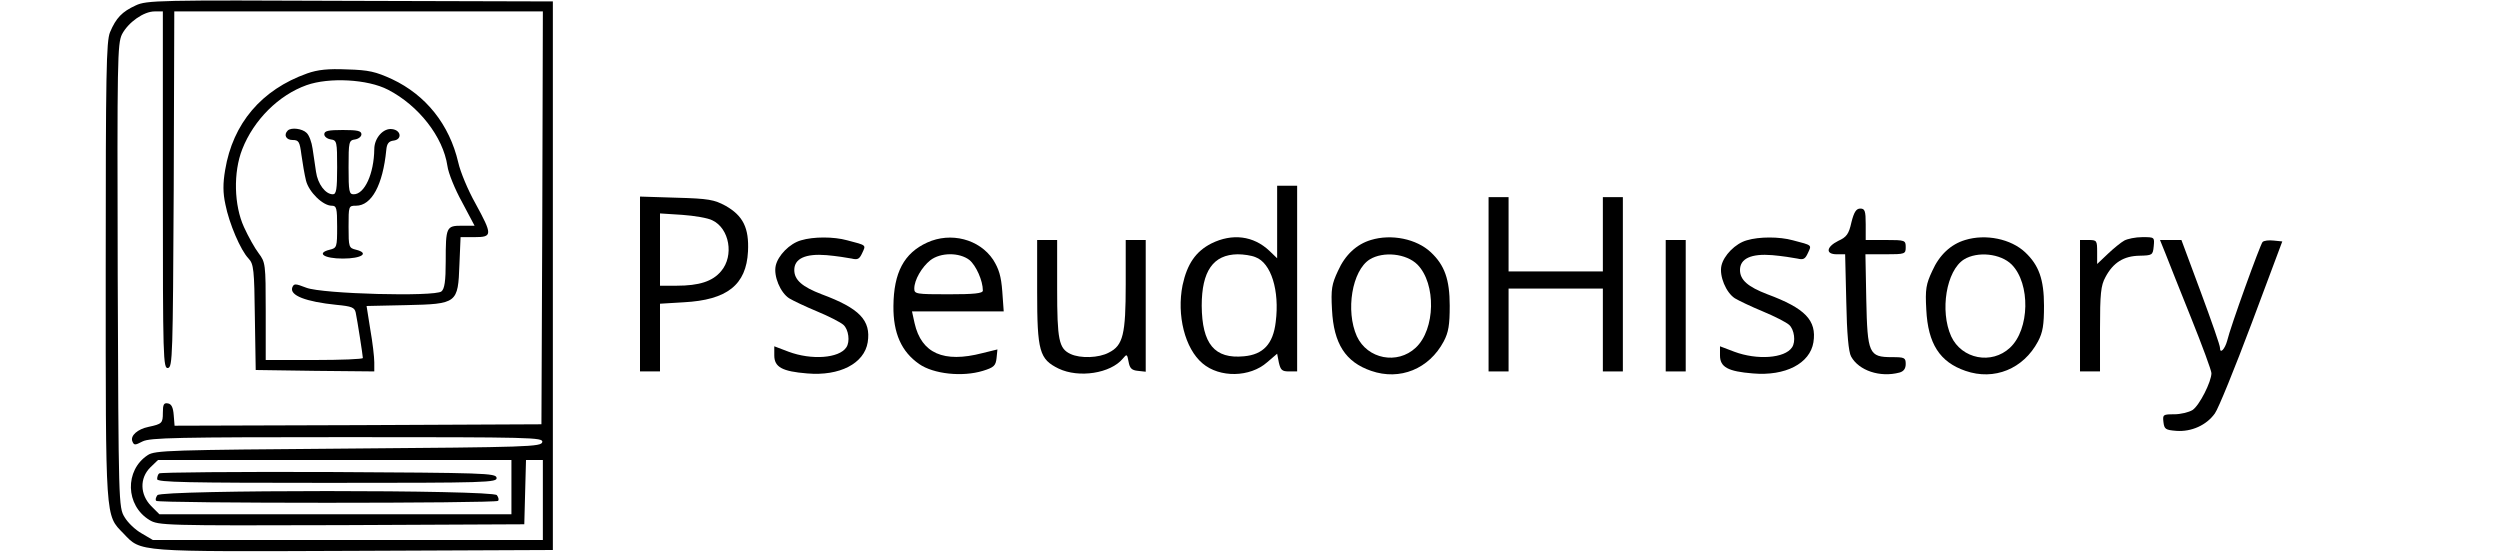 <?xml version="1.0" standalone="no"?>
<!DOCTYPE svg PUBLIC "-//W3C//DTD SVG 20010904//EN"
 "http://www.w3.org/TR/2001/REC-SVG-20010904/DTD/svg10.dtd">
<svg version="1.0" xmlns="http://www.w3.org/2000/svg"
 width="875pt" height="194pt" viewBox="0 0 875 194"
 preserveAspectRatio="xMidYMid meet">
<g transform="translate(0,194) scale(0.1,-0.1)"
fill="#000000" stroke="none">
<path d="M475 1921 c-48 -22 -69 -44 -90 -94 -13 -32 -15 -139 -15 -835 0
-881 -2 -853 62 -919 63 -66 40 -64 808 -61 l695 3 0 960 0 960 -710 2 c-671
3 -712 2 -750 -16z m95 -647 c0 -590 1 -625 18 -622 16 3 17 42 20 626 l2 622
645 0 645 0 -2 -722 -3 -723 -642 -3 -642 -2 -3 37 c-2 27 -8 39 -20 41 -15 3
-18 -4 -18 -33 0 -36 -3 -39 -50 -49 -39 -8 -64 -31 -57 -50 6 -15 9 -15 36
-1 26 13 119 15 716 15 648 0 686 -1 683 -17 -3 -17 -46 -18 -679 -23 -623 -5
-677 -6 -702 -23 -81 -53 -78 -176 6 -227 31 -19 52 -20 672 -18 l640 3 3 113
3 112 29 0 30 0 0 -140 0 -140 -682 0 -683 0 -39 23 c-22 12 -49 38 -60 57
-21 34 -21 48 -24 845 -2 757 -1 812 15 845 22 42 76 80 114 80 l29 0 0 -626z
m1220 -1039 l0 -95 -616 0 -616 0 -29 29 c-39 40 -41 97 -3 135 l27 26 618 0
619 0 0 -95z"/>
<path d="M1075 1683 c-160 -57 -260 -175 -287 -338 -8 -47 -8 -80 1 -121 13
-66 53 -160 81 -189 18 -19 20 -39 22 -205 l3 -185 208 -3 207 -2 0 32 c0 18
-6 70 -14 115 l-13 82 138 3 c180 4 182 6 187 143 l4 95 49 0 c63 0 63 8 3
118 -26 46 -53 111 -60 143 -31 133 -113 236 -232 292 -57 26 -81 32 -157 34
-67 3 -103 -1 -140 -14z m283 -57 c107 -55 193 -165 208 -267 3 -24 26 -81 51
-126 l44 -83 -44 0 c-55 0 -57 -4 -57 -125 0 -69 -4 -96 -15 -105 -23 -19
-417 -9 -473 13 -39 15 -43 15 -49 1 -10 -28 47 -50 155 -61 53 -5 63 -9 67
-27 6 -29 25 -151 25 -159 0 -4 -76 -7 -170 -7 l-170 0 0 171 c0 166 -1 171
-25 203 -13 17 -36 58 -51 91 -35 76 -38 192 -6 273 40 102 127 189 225 224
79 28 214 21 285 -16z"/>
<path d="M1007 1483 c-15 -15 -6 -33 17 -33 22 0 25 -6 31 -52 4 -29 11 -70
16 -90 10 -40 59 -88 90 -88 17 0 19 -8 19 -74 0 -71 -1 -74 -26 -80 -48 -12
-20 -31 46 -31 66 0 94 19 46 31 -25 6 -26 9 -26 80 0 73 0 74 26 74 55 0 94
73 106 195 2 23 9 31 26 33 30 4 26 36 -5 40 -31 5 -63 -31 -63 -70 -1 -86
-34 -158 -72 -158 -16 0 -18 9 -18 94 0 90 1 95 23 98 12 2 22 10 22 18 0 12
-14 15 -65 15 -51 0 -65 -3 -65 -15 0 -8 10 -16 23 -18 21 -3 22 -8 22 -98 0
-77 -3 -94 -15 -94 -26 0 -53 36 -59 79 -3 23 -9 59 -12 81 -3 22 -12 47 -21
55 -15 15 -54 20 -66 8z"/>
<path d="M557 283 c-4 -3 -7 -12 -7 -20 0 -11 106 -13 596 -13 562 0 595 1
592 18 -3 16 -40 17 -589 20 -322 1 -589 -1 -592 -5z"/>
<path d="M551 207 c-6 -8 -8 -17 -4 -20 8 -9 1188 -9 1196 0 4 3 2 12 -4 20
-17 19 -1171 19 -1188 0z"/>
<path d="M4470 1163 l0 -127 -27 26 c-56 53 -130 62 -203 26 -55 -28 -85 -72
-101 -146 -21 -105 8 -222 70 -274 60 -51 166 -49 226 4 l35 30 6 -31 c6 -26
11 -31 35 -31 l29 0 0 325 0 325 -35 0 -35 0 0 -127z m-76 -123 c55 -20 85
-117 71 -227 -9 -77 -44 -114 -111 -120 -103 -10 -147 43 -148 177 0 121 40
179 126 180 20 0 48 -4 62 -10z"/>
<path d="M2240 946 l0 -306 35 0 35 0 0 119 0 118 83 5 c152 8 219 61 225 178
4 82 -17 125 -79 160 -39 21 -59 25 -171 28 l-128 4 0 -306z m253 223 c60 -28
77 -124 31 -178 -30 -36 -77 -51 -156 -51 l-58 0 0 126 0 127 78 -5 c42 -3 90
-11 105 -19z"/>
<path d="M5210 945 l0 -305 35 0 35 0 0 145 0 145 165 0 165 0 0 -145 0 -145
35 0 35 0 0 305 0 305 -35 0 -35 0 0 -130 0 -130 -165 0 -165 0 0 130 0 130
-35 0 -35 0 0 -305z"/>
<path d="M6480 1162 c-9 -41 -17 -52 -46 -65 -42 -21 -46 -47 -5 -47 l29 0 4
-167 c2 -110 8 -176 17 -191 27 -49 101 -74 169 -56 15 4 22 14 22 30 0 22 -4
24 -48 24 -81 0 -86 12 -90 201 l-3 159 70 0 c69 0 71 1 71 25 0 24 -2 25 -70
25 l-70 0 0 55 c0 47 -3 55 -19 55 -14 0 -22 -12 -31 -48z"/>
<path d="M2804 1099 c-40 -11 -81 -53 -89 -89 -8 -36 16 -94 47 -114 13 -8 57
-29 98 -46 41 -17 82 -38 92 -47 18 -16 24 -59 10 -79 -25 -38 -122 -45 -202
-15 l-50 19 0 -32 c0 -41 28 -56 115 -63 114 -10 200 35 212 109 12 77 -29
119 -161 168 -68 26 -96 50 -96 85 0 40 39 58 113 52 34 -3 73 -9 88 -12 21
-5 27 -2 37 20 13 28 16 26 -53 44 -47 13 -118 13 -161 0z"/>
<path d="M3245 1091 c-81 -37 -117 -105 -118 -222 -1 -95 28 -160 90 -203 50
-35 151 -46 223 -24 39 12 45 18 48 45 l3 30 -53 -13 c-135 -35 -213 -1 -237
105 l-9 41 160 0 161 0 -5 70 c-4 54 -12 79 -32 111 -48 72 -148 98 -231 60z
m148 -61 c23 -19 47 -72 47 -107 0 -10 -31 -13 -120 -13 -114 0 -120 1 -120
20 0 30 26 75 56 99 36 28 102 28 137 1z"/>
<path d="M4798 1100 c-50 -15 -90 -52 -115 -108 -22 -47 -25 -64 -21 -136 6
-119 47 -183 137 -214 101 -35 203 7 254 103 17 32 21 58 21 125 0 92 -18 142
-66 187 -50 47 -138 65 -210 43z m163 -86 c66 -67 63 -227 -6 -291 -64 -60
-169 -40 -206 40 -40 89 -17 230 45 269 47 29 128 21 167 -18z"/>
<path d="M6114 1099 c-40 -11 -81 -53 -89 -89 -8 -36 16 -94 47 -114 13 -8 57
-29 98 -46 41 -17 82 -38 92 -47 18 -16 24 -59 10 -79 -25 -38 -122 -45 -202
-15 l-50 19 0 -32 c0 -41 28 -56 115 -63 114 -10 200 35 212 109 12 77 -29
119 -161 168 -68 26 -96 50 -96 85 0 40 39 58 113 52 34 -3 73 -9 88 -12 21
-5 27 -2 37 20 13 28 16 26 -53 44 -47 13 -118 13 -161 0z"/>
<path d="M6878 1100 c-50 -15 -90 -52 -115 -108 -22 -47 -25 -64 -21 -136 6
-119 47 -183 137 -214 101 -35 203 7 254 103 17 32 21 58 21 125 0 92 -18 142
-66 187 -50 47 -138 65 -210 43z m163 -86 c66 -67 63 -227 -6 -291 -64 -60
-169 -40 -206 40 -40 89 -17 230 45 269 47 29 128 21 167 -18z"/>
<path d="M7435 1098 c-11 -6 -37 -27 -57 -46 l-38 -36 0 42 c0 40 -1 42 -30
42 l-30 0 0 -230 0 -230 35 0 35 0 0 148 c0 124 3 153 19 182 27 51 64 74 119
75 45 1 47 2 50 33 3 32 3 32 -40 32 -24 0 -52 -6 -63 -12z"/>
<path d="M3630 920 c0 -210 8 -237 75 -270 71 -34 182 -17 225 35 14 17 15 16
20 -11 4 -23 11 -30 33 -32 l27 -3 0 230 0 231 -35 0 -35 0 0 -155 c0 -175 -9
-214 -59 -239 -35 -19 -100 -21 -134 -5 -41 19 -47 49 -47 229 l0 170 -35 0
-35 0 0 -180z"/>
<path d="M5830 870 l0 -230 35 0 35 0 0 230 0 230 -35 0 -35 0 0 -230z"/>
<path d="M7579 1053 c10 -27 51 -128 90 -226 39 -97 71 -184 71 -193 0 -30
-42 -113 -66 -129 -13 -8 -42 -15 -64 -15 -39 0 -41 -1 -38 -27 3 -25 7 -28
45 -31 53 -4 106 20 135 61 12 16 70 159 129 316 l107 286 -30 3 c-17 2 -34 0
-39 -5 -8 -8 -113 -298 -124 -346 -8 -29 -25 -47 -25 -25 1 7 -30 95 -67 195
l-68 183 -37 0 -38 0 19 -47z"/>
</g>
</svg>
